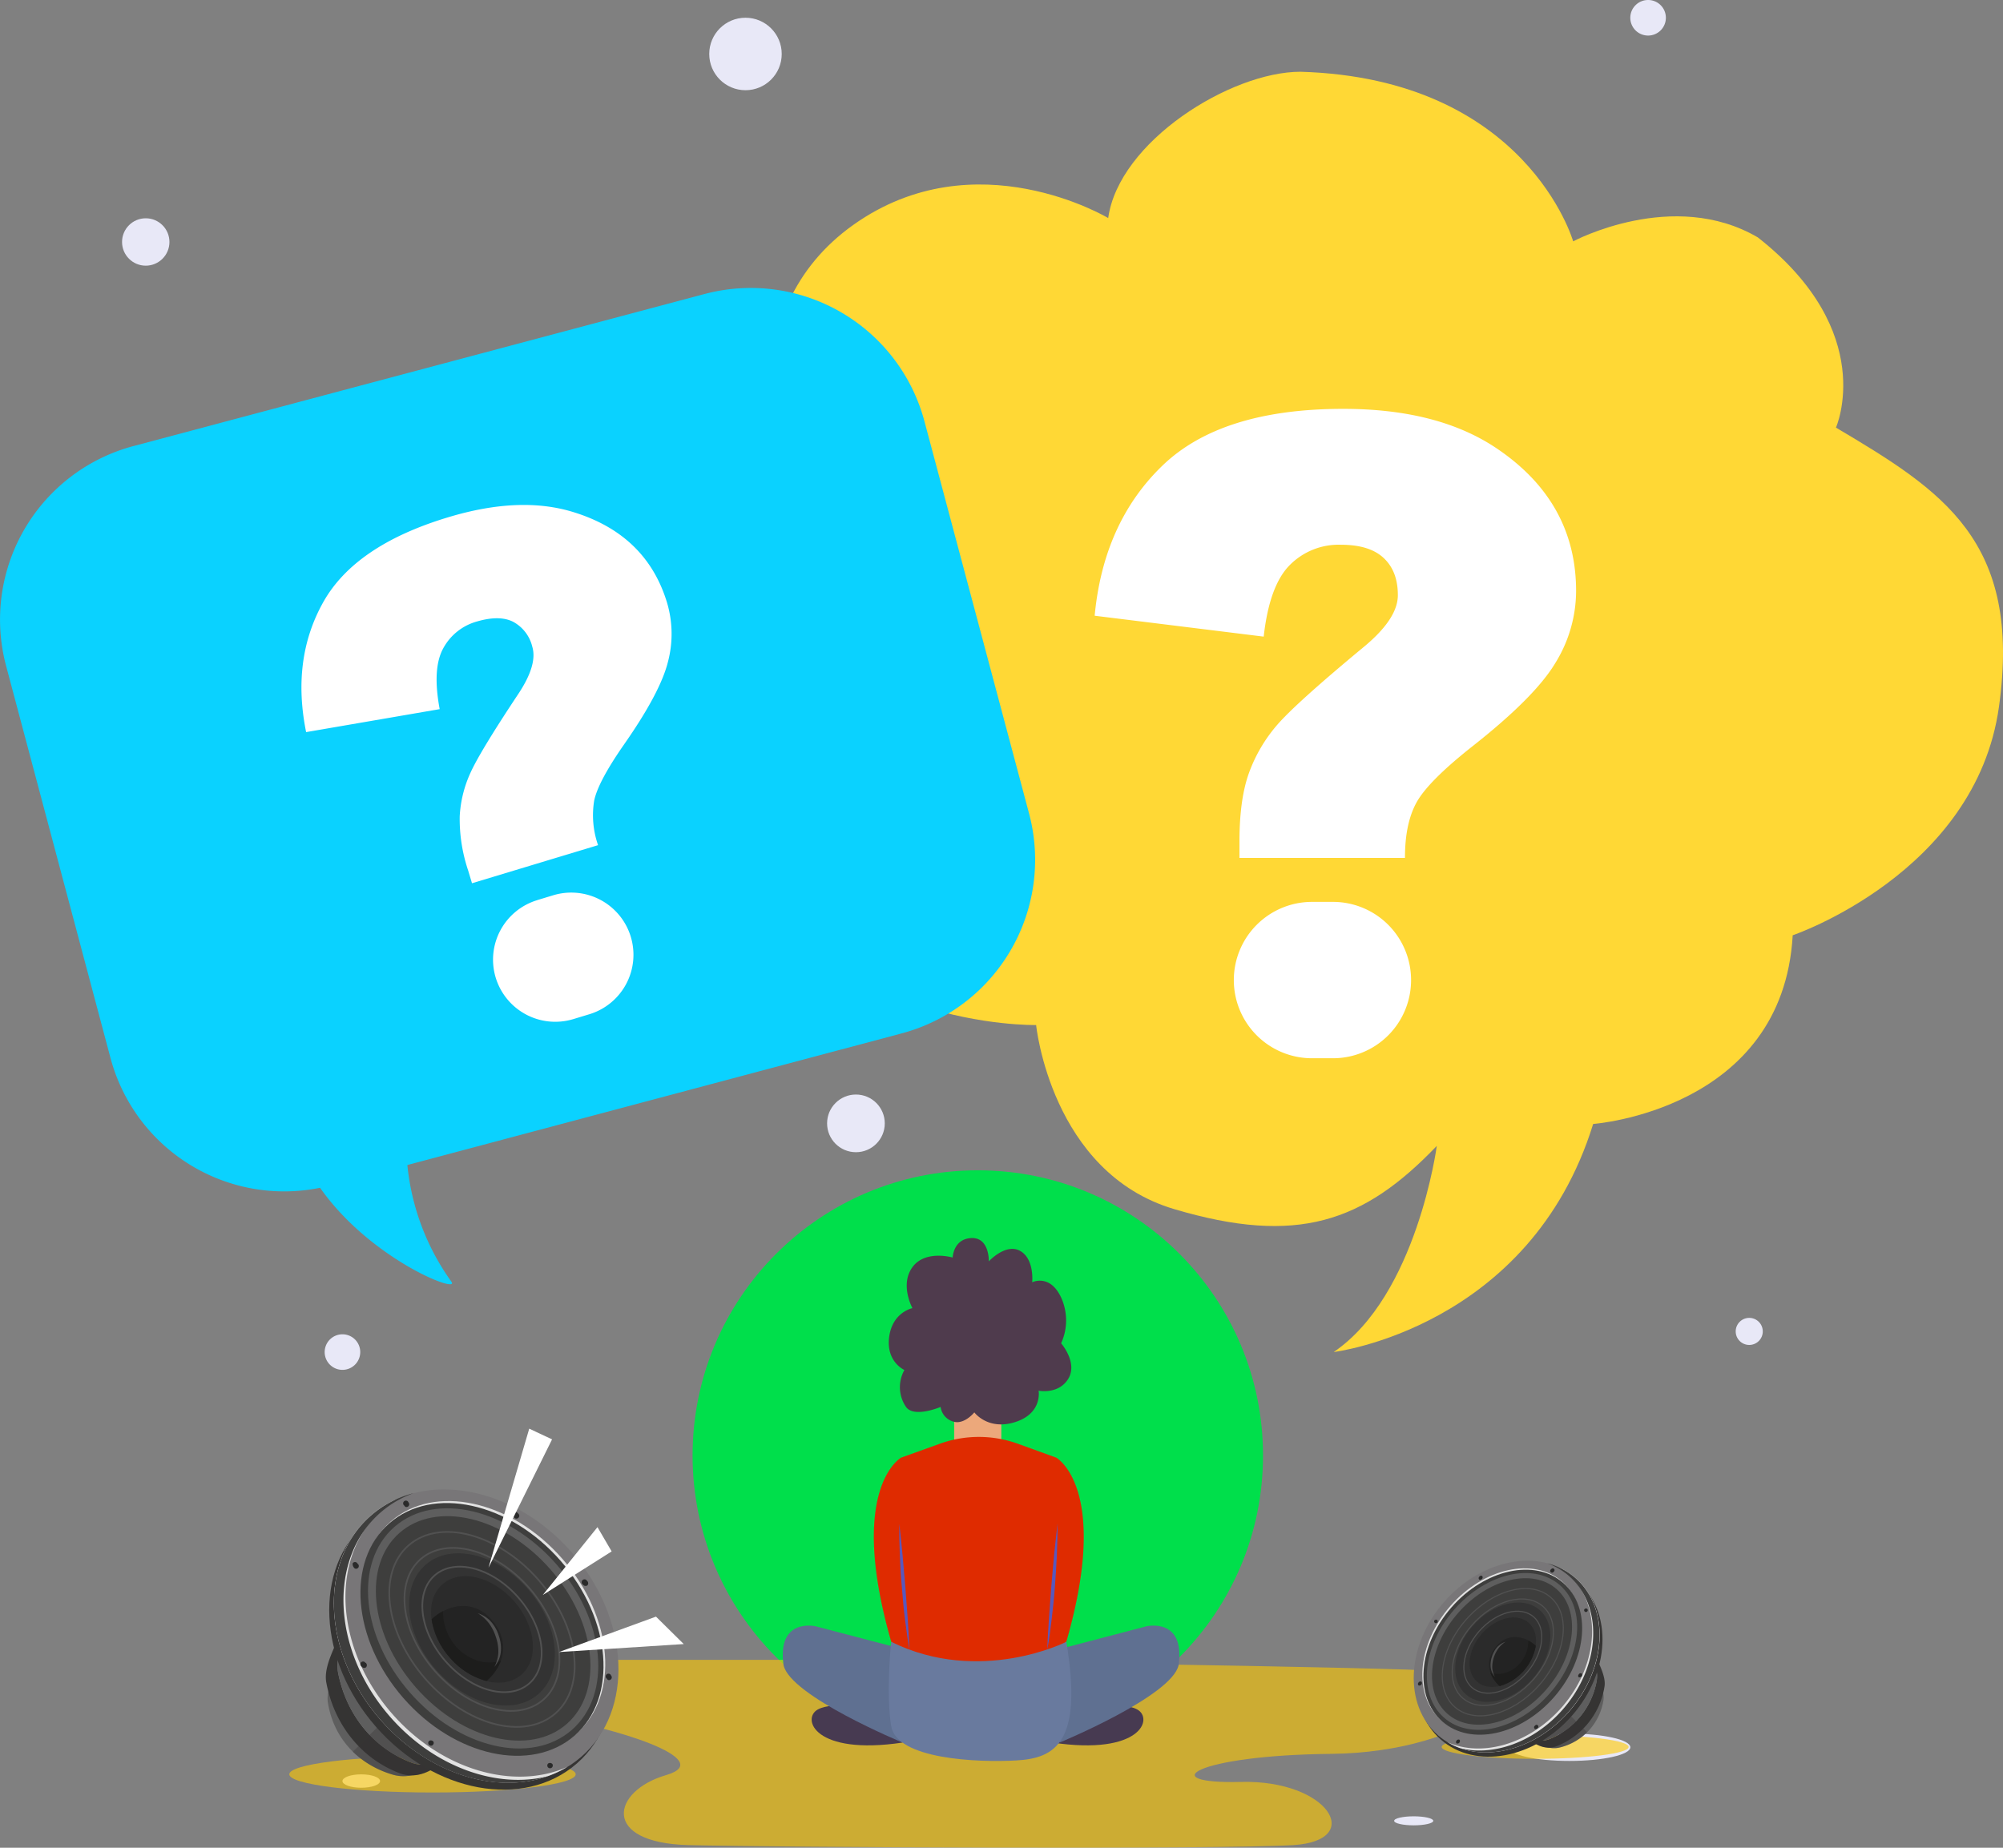 <svg xmlns="http://www.w3.org/2000/svg" viewBox="0 0 443.76 409.44"><rect x="0" y="0" width="443.76" height="409.44" fill="#808080" stroke="none"/><defs><style>.cls-1{fill:#00df4b;}.cls-2{fill:#ffd835;}.cls-3{fill:#fff;}.cls-4{fill:#ffc900;opacity:0.6;}.cls-16,.cls-4{isolation:isolate;}.cls-5{fill:#473a51;}.cls-6{fill:#5f7091;}.cls-7{fill:#eca87b;}.cls-8{fill:#df2b00;}.cls-9{fill:#4f3b4d;}.cls-10{fill:#697a9e;}.cls-11{fill:#5858bc;}.cls-12{fill:#e8e8f7;}.cls-13{fill:#0ad2ff;}.cls-14{fill:#5e5e5e;}.cls-15,.cls-16{fill:#353433;}.cls-16{opacity:0.32;}.cls-17{fill:#787678;}.cls-18{fill:#e2e2e2;}.cls-19{fill:#3e3e3d;}.cls-20{fill:#333;}.cls-21,.cls-24,.cls-28,.cls-29{fill:none;stroke-miterlimit:10;}.cls-21,.cls-28{stroke:#5e5e5e;}.cls-21{stroke-width:1.14px;}.cls-22{fill:#2b2b2b;}.cls-23{fill:#2a2a2a;}.cls-24,.cls-29{stroke:#515151;}.cls-24{stroke-width:0.24px;}.cls-25{fill:#232323;}.cls-26{fill:#1d1d1c;}.cls-27{fill:#515151;}.cls-28{stroke-width:1.74px;}.cls-29{stroke-width:0.37px;}</style></defs><title>who we arw</title><g id="Layer_2" data-name="Layer 2"><g id="Layer_1-2" data-name="Layer 1"><g id="OBJECTS"><circle class="cls-1" cx="216.63" cy="322.52" r="63.19"/><path class="cls-2" d="M229.55,227.14s3.29,32.67,30.56,40.78,42,2.94,58.21-14c0,0-4.42,33.16-22.84,45.68,0,0,43.47-5.28,57.48-50.54,0,0,42-3,44.21-41.81,0,0,40.53-13.76,45.69-50.6s-12.53-47.9-36.11-61.9c0,0,9.45-21.14-17.3-42.14-18.75-11-40.92.87-40.92.87S338.22,17.37,288.11,15.9c-15.48,0-40.23,15.47-42.59,32.42,0,0-29.41-17.68-56.41,1.47s-19.23,54.54-10.22,70.75c0,0-28.92,28-13.28,67.79S229.55,227.14,229.55,227.14Z"/><path class="cls-3" d="M311.27,190.11H274.6v-3.67q0-9.36,2.12-15.2A33.86,33.86,0,0,1,283,160.58q4.2-4.83,18.87-17,7.81-6.37,7.82-11.68t-3.14-8.25q-3.12-2.94-9.5-2.94a15.24,15.24,0,0,0-11.34,4.54q-4.48,4.53-5.74,15.82l-37.45-4.63q1.95-20.65,15-33.25t40.1-12.59q21,0,34,8.78Q349.2,111.25,349.18,131a30.41,30.41,0,0,1-4.54,15.82q-4.53,7.63-18.52,18.63-9.75,7.72-12.31,12.4T311.27,190.11Zm-20.6,9.74h4.63a17.31,17.31,0,0,1,17.32,17.32h0A17.31,17.31,0,0,1,295.3,234.5h-4.63a17.32,17.32,0,0,1-17.32-17.32h0a17.33,17.33,0,0,1,17.31-17.33Z"/><path class="cls-4" d="M185.42,367.81H135.54c-22,0-25,11.41-13,13s37,9.05,25,12.55-14.5,15,5,15.5,118,1,134,0,7.79-14.5-11.61-14-10.44-5.93,20.08-6.22,52.53-17.57,16.53-18.68S185.42,367.81,185.42,367.81Z"/><path class="cls-5" d="M193.58,378.8s-8.69-2-12.38,0-.8,10.26,18.76,7.34Z"/><path class="cls-5" d="M239.56,378.8s8.7-2,12.38,0,.81,10.26-18.76,7.34Z"/><path class="cls-6" d="M180.71,360.37s-8.6-2-7.12,8.6c1.47,6.88,26.37,17.17,26.37,17.17V365.41Z"/><path class="cls-7" d="M211.41,313.8v6.06s4.76,6,10.43,0V313.8S214.87,307.64,211.41,313.8Z"/><path class="cls-6" d="M254,360.37s8.6-2,7.12,8.6c-1.47,6.88-26.37,17.17-26.37,17.17V365.41Z"/><path class="cls-8" d="M234,323l-8.28-3A25.48,25.48,0,0,0,208,320l-8.35,3s-12,6.63-2.21,40.77c0,0,5.9,5.16,19.41,5.16s19.4-5.16,19.4-5.16C246.08,329.67,234,323,234,323Z"/><path class="cls-9" d="M211.06,278.66s-6.06-1.78-8.91,2.13,0,9.08,0,9.08-4.45.89-5.16,6.41,3.38,7.3,3.38,7.3a7.76,7.76,0,0,0,.36,8.19c1.78,2.49,7.66,0,7.66,0a3.91,3.91,0,0,0,2.67,3.2c2.49.89,4.8-2,4.8-2s3,4.09,9.08,2.14,5.16-6.94,5.16-6.94,4.46.89,6.59-2.67-1.6-7.84-1.6-7.84a12.21,12.21,0,0,0,0-10.14c-2.49-5.34-6.41-3.38-6.41-3.38s.53-5.17-2.67-6.95-6.94,2.32-6.94,2.32.18-5.22-3.74-5.17C211.19,274.44,211.06,278.66,211.06,278.66Z"/><path class="cls-10" d="M197.44,363.81s-1.2,11.3,0,18.67,19.13,8.11,27.73,7.62,14.8-3.93,11.08-26.29C236.25,363.81,217.13,373.52,197.44,363.81Z"/><path class="cls-11" d="M199.24,337.67c.28,2.33.51,4.65.73,7l.61,7,.52,7c.15,2.33.3,4.66.38,7-.39-2.31-.69-4.63-1-6.95s-.46-4.65-.68-7-.34-4.66-.44-7S199.21,340,199.24,337.67Z"/><path class="cls-11" d="M234.3,337.61c0,2.34-.05,4.68-.15,7s-.28,4.67-.44,7-.41,4.65-.69,7-.57,4.64-1,6.95c.07-2.34.23-4.68.38-7l.51-7,.62-7C233.8,342.26,234,339.93,234.3,337.61Z"/><ellipse class="cls-12" cx="111.2" cy="393.18" rx="10.33" ry="2.97"/><ellipse class="cls-12" cx="347.7" cy="387.18" rx="13.5" ry="3.03"/><path class="cls-12" d="M317.54,403.48c0,.55-1.94,1-4.34,1s-4.33-.45-4.33-1,1.94-1,4.33-1S317.54,402.93,317.54,403.48Z"/><ellipse class="cls-12" cx="92.87" cy="372.17" rx="5" ry="1.02"/><path class="cls-12" d="M84.2,394.67c0,.82-1.86,1.48-4.16,1.48s-4.17-.66-4.17-1.48,1.87-1.49,4.17-1.49S84.2,393.85,84.2,394.67Z"/><circle class="cls-12" cx="32.29" cy="53.62" r="5.25"/><circle class="cls-12" cx="165.16" cy="11.96" r="8.03"/><circle class="cls-12" cx="189.63" cy="248.93" r="6.39"/><circle class="cls-12" cx="387.54" cy="295.03" r="3"/><path class="cls-12" d="M79.81,299.6a3.94,3.94,0,1,1-4-3.93h0A3.94,3.94,0,0,1,79.81,299.6Z"/><path class="cls-12" d="M369.07,3.93A3.94,3.94,0,1,1,365.12,0h0A3.93,3.93,0,0,1,369.07,3.93Z"/><path class="cls-13" d="M156.09,65.15,29.58,98.84A39.8,39.8,0,0,0,1.35,147.55h0l23.13,86.89a39.82,39.82,0,0,0,46.43,28.76C82.08,279.12,102.05,286.84,100,284a53.22,53.22,0,0,1-9.75-25.84L199.72,229A39.81,39.81,0,0,0,228,180.31v0L204.82,93.39A39.82,39.82,0,0,0,156.1,65.15Z"/><path class="cls-3" d="M132.5,187.28l-27.93,8.44-.84-2.79a35.9,35.9,0,0,1-1.88-12.07,26.41,26.41,0,0,1,2.36-9.57q2.08-4.65,10.46-17.28,4.48-6.64,3.26-10.69a8.52,8.52,0,0,0-4.29-5.56c-2-1-4.68-1-7.91-.06a12.18,12.18,0,0,0-7.59,6.07q-2.39,4.48-.73,13.37l-29.59,5.09q-3.27-16.17,3.78-28.77t27.64-18.82q16-4.85,27.89-1.13,16.11,5,20.66,20.07a24.25,24.25,0,0,1,.19,13.09q-1.71,6.86-9.83,18.45-5.64,8.13-6.51,12.28A20.11,20.11,0,0,0,132.5,187.28Zm-13.45,12.17,3.53-1.07a13.78,13.78,0,0,1,17.17,9.2h0a13.77,13.77,0,0,1-9.19,17.17h0L127,225.83a13.79,13.79,0,0,1-17.18-9.2h0a13.77,13.77,0,0,1,9.2-17.16Z"/><ellipse class="cls-4" cx="340.11" cy="387.11" rx="20.71" ry="2.63"/><path class="cls-14" d="M345.76,387.18a5.53,5.53,0,0,1-3.61-.23c2.56-1.13,8-2.34,12.67-12.87a4.92,4.92,0,0,1,.45,2.48A12.78,12.78,0,0,1,345.76,387.18Z"/><path class="cls-15" d="M343.24,385.38a17.09,17.09,0,0,0,10.53-13.1,5.93,5.93,0,0,0-.29-2.86l.56-1.31c.78,1.81,1.75,3.92,1.42,5.71a17.09,17.09,0,0,1-10.53,13.1c-1.9.74-3.86.3-5.86-1.29l.47-.27A5,5,0,0,0,343.24,385.38Z"/><path class="cls-14" d="M343.24,385.38a5,5,0,0,1-3.7,0c2.72-1.5,8.36-3.29,13.94-15.94a5.93,5.93,0,0,1,.29,2.86A17.1,17.1,0,0,1,343.24,385.38Z"/><path class="cls-16" d="M339.54,385.36a22.22,22.22,0,0,0,7.81-5.76l4.27,4.25a13.79,13.79,0,0,1-5.86,3.33,5.16,5.16,0,0,1-2.53.08,6.45,6.45,0,0,1-4.16-1.63Z"/><ellipse class="cls-15" cx="334.45" cy="368.05" rx="23.15" ry="18.39" transform="translate(-162.77 377.78) rotate(-48.86)"/><ellipse class="cls-17" cx="333.79" cy="367.07" rx="23.15" ry="18.39" transform="translate(-162.25 376.95) rotate(-48.86)"/><path class="cls-18" d="M346,378.33c8.41-9.63,9-22.85,1.39-29.54a15.14,15.14,0,0,0-2.07-1.5,14.66,14.66,0,0,1,3.74,2.38c7.65,6.68,7,19.9-1.38,29.53-7.7,8.81-19.25,11.56-27,6.85C328.31,389.47,338.8,386.52,346,378.33Z"/><ellipse class="cls-18" cx="332.69" cy="365.81" rx="20.38" ry="15.1" transform="translate(-161.68 375.7) rotate(-48.86)"/><ellipse class="cls-19" cx="332.94" cy="366.11" rx="20.38" ry="15.1" transform="translate(-161.82 375.99) rotate(-48.86)"/><ellipse class="cls-20" cx="332.94" cy="366.11" rx="12.41" ry="8.85" transform="translate(-161.82 375.99) rotate(-48.86)"/><ellipse class="cls-21" cx="332.77" cy="365.95" rx="18.93" ry="13.51" transform="translate(-161.76 375.8) rotate(-48.86)"/><ellipse class="cls-22" cx="332.94" cy="366.11" rx="8.68" ry="6.19" transform="translate(-161.82 375.99) rotate(-48.86)"/><path class="cls-23" d="M351,356.64a.4.4,0,1,0,.62-.14A.44.44,0,0,0,351,356.64Z"/><path class="cls-23" d="M349.79,371c-.18.21-.21.5-.05.63a.54.54,0,0,0,.72-.23.55.55,0,0,0,0-.54A.47.47,0,0,0,349.79,371Z"/><path class="cls-23" d="M343.59,347.77a.41.41,0,1,0,.63.5.41.41,0,0,0,.13-.55.42.42,0,0,0-.56-.13.52.52,0,0,0-.15.18Z"/><path class="cls-23" d="M317.76,359.12a.41.41,0,0,0,.21.53.39.39,0,0,0,.52-.21.4.4,0,0,0-.1-.46A.47.47,0,0,0,317.76,359.12Z"/><path class="cls-23" d="M322.73,385.67a.48.48,0,0,0-.05.64.54.54,0,0,0,.68-.78A.49.49,0,0,0,322.73,385.67Z"/><path class="cls-23" d="M327.75,349.37a.46.46,0,0,0-.05.64c.15.14.43.08.62-.14a.46.46,0,0,0,.05-.64A.47.47,0,0,0,327.75,349.37Z"/><path class="cls-23" d="M314.3,372.81a.47.47,0,0,0-.06.63.47.47,0,0,0,.63-.13.46.46,0,0,0,.05-.64A.45.45,0,0,0,314.3,372.81Z"/><path class="cls-23" d="M340,382.44a.47.47,0,0,0,0,.64.46.46,0,0,0,.62-.13.4.4,0,0,0,.14-.55.39.39,0,0,0-.55-.13.44.44,0,0,0-.16.17Z"/><ellipse class="cls-24" cx="332.94" cy="366.11" rx="16.14" ry="10.87" transform="translate(-161.82 375.99) rotate(-48.86)"/><ellipse class="cls-24" cx="332.94" cy="366.11" rx="13.5" ry="9.09" transform="translate(-161.82 375.99) rotate(-48.86)"/><ellipse class="cls-24" cx="332.94" cy="366.11" rx="10.39" ry="7" transform="translate(-161.82 375.99) rotate(-48.86)"/><path class="cls-25" d="M331.73,364.56c2.53-2.75,6.11-2.09,8.51.14a11.35,11.35,0,0,1-8,8.92C329.18,370.78,329.18,367.32,331.73,364.56Z"/><path class="cls-26" d="M338.59,363.52a8,8,0,0,1,1.65,1.18,11.35,11.35,0,0,1-8,8.92,7.59,7.59,0,0,1-2.06-2.94C334.29,371.94,338.65,368.3,338.59,363.52Z"/><path class="cls-27" d="M333.57,363.8a6.06,6.06,0,0,0-1.64,1.51,7.28,7.28,0,0,0-1.33,4.13,4.87,4.87,0,0,0,.59,2.14,4,4,0,0,1-.93-2.11,5.92,5.92,0,0,1,.26-2.33,6,6,0,0,1,1.11-2.07A4.36,4.36,0,0,1,333.57,363.8Z"/><path class="cls-19" d="M346.25,378.78c8.41-9.63,9-22.85,1.38-29.53a14.88,14.88,0,0,0-4.83-2.83,15.07,15.07,0,0,1,6.22,3.25c7.65,6.68,7,19.9-1.38,29.53-6.83,7.81-16.68,10.86-24.24,8.16C330.74,389.25,339.83,386.12,346.25,378.78Z"/><ellipse class="cls-4" cx="95.82" cy="393.17" rx="31.73" ry="4.03"/><path class="cls-14" d="M87.16,393.29a8.56,8.56,0,0,0,5.54-.36c-3.93-1.72-12.21-3.58-19.41-19.71A7.36,7.36,0,0,0,72.6,377C73.78,385.07,79.28,391,87.16,393.29Z"/><path class="cls-15" d="M91,390.52c-8.27-3.19-14.35-10.55-16.13-20.06a9.36,9.36,0,0,1,.45-4.39c-.28-.65-.57-1.31-.85-2-1.2,2.77-2.69,6-2.18,8.75,1.78,9.51,7.86,16.87,16.13,20.07q4.36,1.68,9-2-.33-.21-.72-.42A7.64,7.64,0,0,1,91,390.52Z"/><path class="cls-14" d="M91,390.52a7.61,7.61,0,0,0,5.67,0c-4.16-2.29-12.81-5-21.35-24.42a9.36,9.36,0,0,0-.45,4.39C76.67,380,82.75,387.33,91,390.52Z"/><path class="cls-16" d="M96.69,390.49c-2.6-1.43-7-3.05-12-8.82l-6.53,6.5a21.05,21.05,0,0,0,9,5.12,8,8,0,0,0,3.88.12,9.86,9.86,0,0,0,6.37-2.5Q97.08,390.7,96.69,390.49Z"/><ellipse class="cls-15" cx="104.47" cy="364.06" rx="28.17" ry="35.46" transform="translate(-213.72 158.62) rotate(-41.14)"/><ellipse class="cls-17" cx="105.49" cy="362.55" rx="28.17" ry="35.46" transform="translate(-212.48 158.92) rotate(-41.14)"/><path class="cls-18" d="M86.85,379.72C74,365,73,344.72,84.73,334.48a23.14,23.14,0,0,1,3.17-2.31,22.67,22.67,0,0,0-5.73,3.65c-11.71,10.24-10.76,30.49,2.12,45.24,11.79,13.49,29.48,17.7,41.38,10.48C113.9,396.79,97.82,392.27,86.85,379.72Z"/><ellipse class="cls-18" cx="107.17" cy="360.63" rx="23.12" ry="31.22" transform="translate(-210.8 159.54) rotate(-41.14)"/><ellipse class="cls-19" cx="106.79" cy="361.07" rx="23.12" ry="31.22" transform="translate(-211.19 159.4) rotate(-41.14)"/><ellipse class="cls-20" cx="106.79" cy="361.07" rx="13.55" ry="19.01" transform="translate(-211.19 159.4) rotate(-41.14)"/><ellipse class="cls-28" cx="107.04" cy="360.84" rx="20.7" ry="29" transform="translate(-210.97 159.51) rotate(-41.14)"/><ellipse class="cls-22" cx="106.79" cy="361.07" rx="9.48" ry="13.3" transform="translate(-211.19 159.4) rotate(-41.14)"/><path class="cls-23" d="M79.21,346.5a.61.61,0,0,1-.62,1.05,1.3,1.3,0,0,1-.46-1.12.61.61,0,0,1,.83-.21A.62.62,0,0,1,79.21,346.5Z"/><path class="cls-23" d="M81,368.45a.69.69,0,0,1,.11,1l0,0a.69.69,0,0,1-1-.17l0,0a.6.6,0,0,1-.17-.83.59.59,0,0,1,.83-.17.61.61,0,0,1,.21.24Z"/><path class="cls-23" d="M90.48,332.91a.61.61,0,0,1-.65,1,.58.58,0,0,1-.23-.26.61.61,0,1,1,.88-.77Z"/><path class="cls-23" d="M130.05,350.3a.7.7,0,0,1,.09,1h0a.72.72,0,0,1-1-.18v0a.63.63,0,1,1,.91-.82Z"/><path class="cls-23" d="M122.43,391a.61.61,0,1,1-1.14.44.63.63,0,0,1,.14-.65.71.71,0,0,1,1,.17Z"/><path class="cls-23" d="M114.76,335.36a.63.63,0,1,1-.9.83l0,0a.71.71,0,0,1-.08-1,.72.72,0,0,1,1,.19Z"/><path class="cls-23" d="M135.36,371.26a.61.61,0,0,1-.65,1,.58.58,0,0,1-.23-.26.61.61,0,1,1,.88-.77Z"/><path class="cls-23" d="M96.05,386a.61.61,0,0,1-1.14.44.63.63,0,0,1,.14-.65.71.71,0,0,1,1,.19Z"/><ellipse class="cls-29" cx="106.79" cy="361.07" rx="16.65" ry="24.72" transform="translate(-211.19 159.4) rotate(-41.14)"/><ellipse class="cls-29" cx="106.79" cy="361.07" rx="13.92" ry="20.67" transform="translate(-211.19 159.4) rotate(-41.14)"/><ellipse class="cls-29" cx="106.79" cy="361.07" rx="10.72" ry="15.91" transform="translate(-211.19 159.4) rotate(-41.14)"/><path class="cls-25" d="M108.65,358.63c-3.88-4.2-9.36-3.19-13,.22a16.63,16.63,0,0,0,4,8.44,16.28,16.28,0,0,0,8.17,5.22C112.57,368.15,112.56,362.86,108.65,358.63Z"/><path class="cls-26" d="M98.15,357a11.91,11.91,0,0,0-2.53,1.81,16.63,16.63,0,0,0,4,8.44,16.28,16.28,0,0,0,8.17,5.22A11.43,11.43,0,0,0,111,368C104.73,369.93,98.06,364.36,98.15,357Z"/><path class="cls-27" d="M105.83,357.47a6.6,6.6,0,0,1,3,1.94,8.65,8.65,0,0,1,1.71,3.17,8.33,8.33,0,0,1,.4,3.57,6.18,6.18,0,0,1-1.42,3.23,7.51,7.51,0,0,0,.89-3.28,9.54,9.54,0,0,0-.54-3.31,10.27,10.27,0,0,0-1.49-3A9,9,0,0,0,105.83,357.47Z"/><path class="cls-19" d="M86.41,380.41c-12.88-14.75-13.83-35-2.12-45.23a22.75,22.75,0,0,1,7.41-4.33,23.15,23.15,0,0,0-9.53,5c-11.71,10.24-10.76,30.49,2.12,45.24,10.45,12,25.55,16.63,37.13,12.5C110.17,396.45,96.24,391.66,86.41,380.41Z"/><polygon class="cls-3" points="117.25 316.58 108.23 347.38 122.31 318.95 117.25 316.58"/><polygon class="cls-3" points="120.25 353.44 132.37 338.4 135.51 343.78 120.25 353.44"/><polygon class="cls-3" points="123.83 366.08 151.48 364.31 145.33 358.23 123.83 366.08"/></g></g></g></svg>